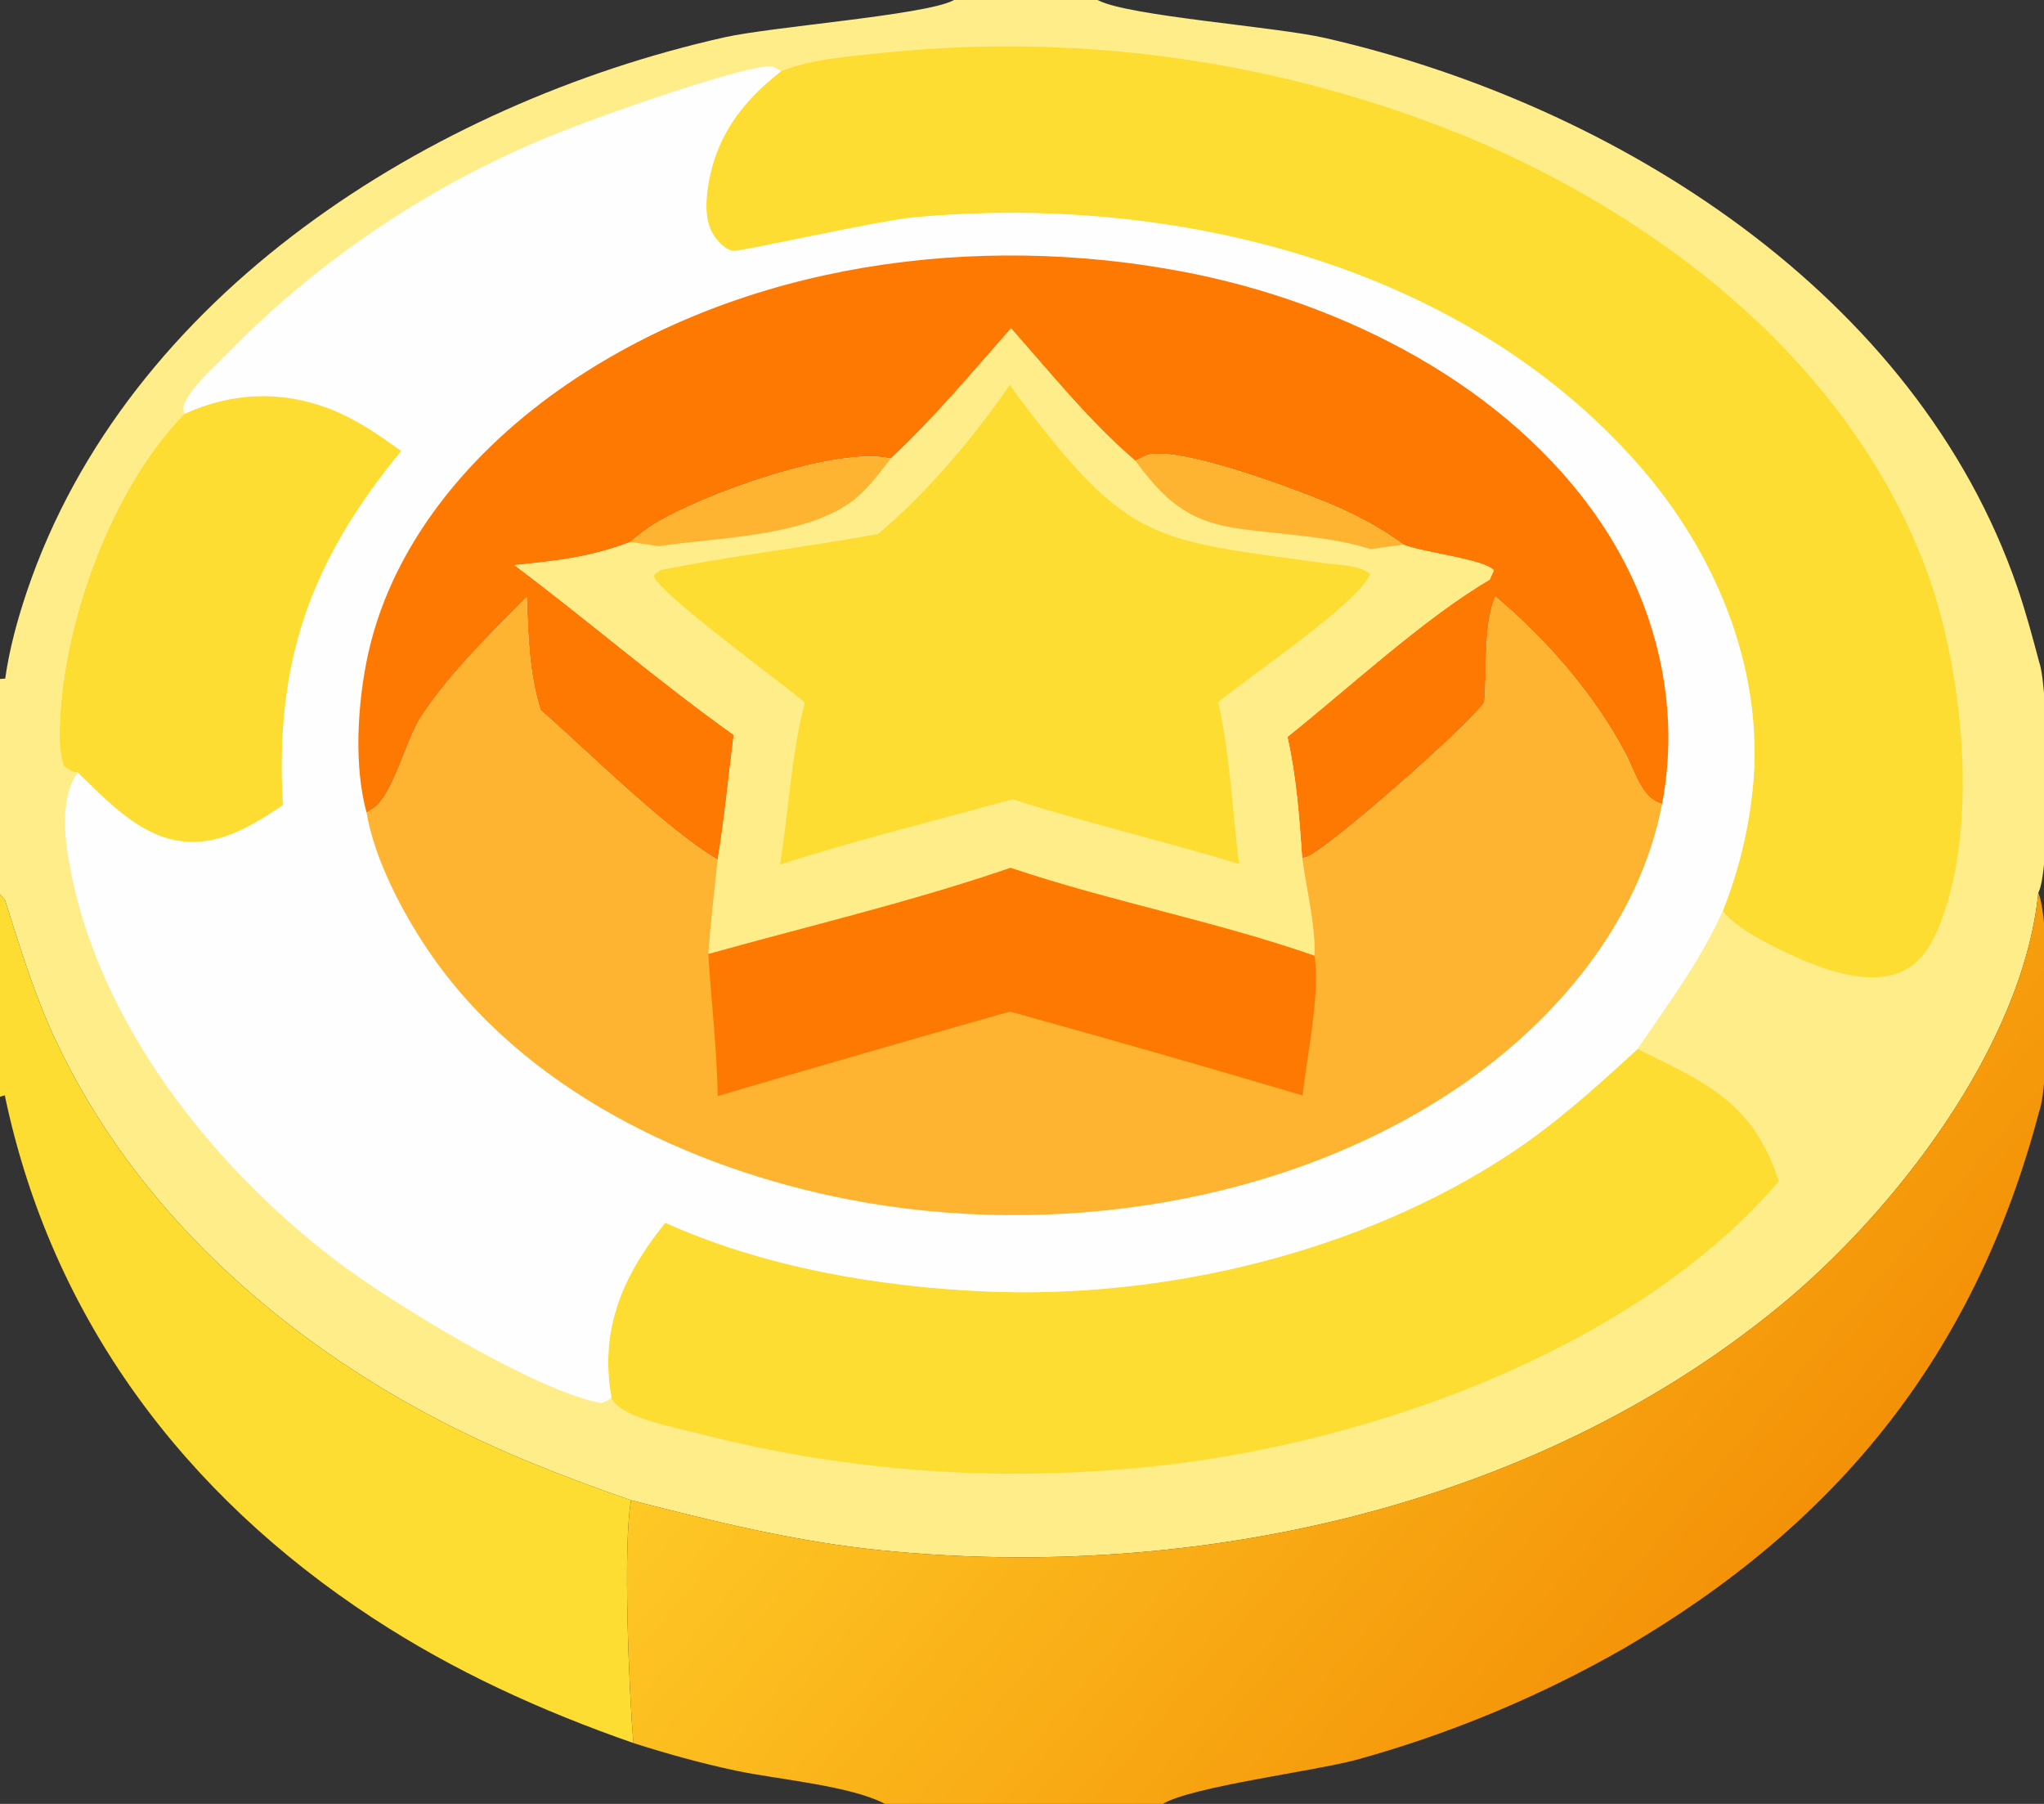 <?xml version="1.0" encoding="utf-8" ?>
<svg xmlns="http://www.w3.org/2000/svg" xmlns:xlink="http://www.w3.org/1999/xlink" width="119" height="105">
	<rect width="100%" height="100%" fill="#333333" stroke="none"/>
	<path fill="#FEED89" d="M0 0L55.544 0L63.899 0L118.562 0C118.82 0.393 118.938 0.767 118.967 1.234C119.431 8.639 119.019 17.656 119.015 25.218C119.013 28.309 119.436 35.376 118.893 38.019C118.856 38.199 118.793 38.372 118.72 38.54C119.296 40.124 119.395 50.438 118.695 51.908C118.686 51.926 118.677 51.943 118.669 51.96C119.383 53.618 119.341 63.012 118.719 64.699C119.297 66.293 119.284 103.53 118.743 104.678C118.691 104.79 118.63 104.896 118.562 105L67.695 105L51.525 105L0 105L0 63.835L0 52.048L0 51.097L0 39.521L0 0ZM36.742 87.324C36.258 89.912 36.623 98.475 36.874 101.456C38.845 102.087 40.813 102.632 42.837 103.064C45.217 103.572 49.504 103.929 51.525 105L67.695 105L118.562 105C118.63 104.896 118.691 104.79 118.743 104.678C119.284 103.53 119.297 66.293 118.719 64.699C119.341 63.012 119.383 53.618 118.669 51.96C117.78 60.863 110.307 70.55 103.558 76.073C89.223 87.804 69.49 92.068 51.313 90.24C46.322 89.739 41.584 88.565 36.742 87.324ZM0 52.048L0 63.835L0 105L51.525 105C49.504 103.929 45.217 103.572 42.837 103.064C40.813 102.632 38.845 102.087 36.874 101.456C36.623 98.475 36.258 89.912 36.742 87.324C32.931 86.01 29.206 84.557 25.624 82.698C16.18 77.797 7.877 70.366 3.28 60.636C2.015 57.961 1.185 55.205 0.294 52.396L0 52.048ZM0 0L0 39.521L0.303 39.498C0.544 37.785 1.014 36.062 1.567 34.425C7.407 17.141 25.07 6.01 42.185 2.171C44.967 1.548 53.792 0.886 55.484 0.032C55.504 0.021 55.524 0.011 55.544 0L0 0ZM63.899 0L63.964 0.032C65.793 0.945 74.267 1.553 77.142 2.21C94.1 6.083 111.579 17.102 117.452 34.198C117.941 35.624 118.333 37.084 118.72 38.54C118.793 38.372 118.856 38.199 118.893 38.019C119.436 35.376 119.013 28.309 119.015 25.218C119.019 17.656 119.431 8.639 118.967 1.234C118.938 0.767 118.82 0.393 118.562 0L63.899 0Z"/>
	<path fill="#FEDD32" d="M95.334 61.06C99.2 62.969 101.986 64.093 103.484 68.538Q103.522 68.649 103.557 68.761C94.9 78.889 78.45 84.496 65.502 85.504Q62.349 85.778 59.184 85.781Q56.019 85.785 52.866 85.517Q49.712 85.25 46.594 84.713Q43.475 84.177 40.413 83.375C39.176 83.061 36.879 82.629 35.913 81.789C35.768 81.663 35.658 81.517 35.597 81.333Q35.517 80.875 35.469 80.413C35.101 76.822 36.524 73.887 38.734 71.173C44.469 73.761 51.186 74.91 57.446 75.174C67.845 75.613 79.238 72.889 87.943 67.137C90.637 65.357 92.964 63.237 95.334 61.06Z"/>
	<path fill="#FEDD32" d="M45.493 4.132C47.356 3.402 49.536 3.285 51.512 3.065Q53.723 2.839 55.943 2.752Q58.164 2.666 60.386 2.72Q62.607 2.773 64.821 2.967Q67.034 3.161 69.231 3.494Q71.429 3.827 73.6 4.298Q75.772 4.769 77.91 5.376Q80.047 5.983 82.143 6.723Q84.238 7.464 86.282 8.335C97.254 13.126 107.479 21.26 111.962 32.668C114.28 38.564 115.364 48.312 112.751 54.25C112.297 55.282 111.636 56.206 110.549 56.623C108.609 57.368 106.037 56.389 104.243 55.567C103.188 55.083 100.951 53.971 100.305 53.014Q101.04 51.163 101.491 49.224Q101.942 47.284 102.097 45.298C102.566 38.618 99.805 32.115 95.469 27.14C85.195 15.353 68.228 11.239 53.143 12.659C51.157 12.845 43.1 14.644 42.716 14.605C42.278 14.561 41.908 14.167 41.645 13.824C41.076 13.08 41.07 12.001 41.184 11.118C41.573 8.086 43.12 5.97 45.493 4.132Z"/>
	<path fill="#FEDD32" d="M0 52.048L0.294 52.396C1.185 55.205 2.015 57.961 3.28 60.636C7.877 70.366 16.18 77.797 25.624 82.698C29.206 84.557 32.931 86.01 36.742 87.324C36.258 89.912 36.623 98.475 36.874 101.456C31.534 99.595 26.444 97.285 21.704 94.181C10.736 87 2.992 76.739 0.279 63.755L0 63.835L0 52.048Z"/>
	<defs>
		<linearGradient id="gradient_0" gradientUnits="userSpaceOnUse" x1="98.672" y1="95.221" x2="59.137" y2="61.808">
			<stop offset="0" stop-color="#F49207"/>
			<stop offset="1" stop-color="#FEC825"/>
		</linearGradient>
	</defs>
	<path fill="url(#gradient_0)" d="M36.742 87.324C41.584 88.565 46.322 89.739 51.313 90.24C69.49 92.068 89.223 87.804 103.558 76.073C110.307 70.55 117.78 60.863 118.669 51.96C119.383 53.618 119.341 63.012 118.719 64.699C119.297 66.293 119.284 103.53 118.743 104.678C118.691 104.79 118.63 104.896 118.562 105L67.695 105L51.525 105C49.504 103.929 45.217 103.572 42.837 103.064C40.813 102.632 38.845 102.087 36.874 101.456C36.623 98.475 36.258 89.912 36.742 87.324ZM67.695 105L118.562 105C118.63 104.896 118.691 104.79 118.743 104.678C119.284 103.53 119.297 66.293 118.719 64.699C114.987 78.823 107 88.692 94.541 95.949Q90.859 98.056 86.942 99.686Q83.025 101.316 78.935 102.442C76.419 103.109 69.386 103.995 67.695 105Z"/>
	<path fill="#FEFEFE" d="M10.735 24.092C10.672 23.887 10.648 23.702 10.734 23.497C11.138 22.535 12.55 21.272 13.284 20.517Q15.403 18.36 17.741 16.444Q20.079 14.528 22.61 12.874Q25.14 11.22 27.834 9.847Q30.527 8.474 33.353 7.399C35.296 6.637 43.159 3.853 44.857 3.855C44.984 3.855 45.356 4.073 45.493 4.132C43.12 5.97 41.573 8.086 41.184 11.118C41.07 12.001 41.076 13.08 41.645 13.824C41.908 14.167 42.278 14.561 42.716 14.605C43.1 14.644 51.157 12.845 53.143 12.659C68.228 11.239 85.195 15.353 95.469 27.14C99.805 32.115 102.566 38.618 102.097 45.298Q101.942 47.284 101.491 49.224Q101.04 51.163 100.305 53.014C98.924 56.058 97.18 58.329 95.334 61.06C92.964 63.237 90.637 65.357 87.943 67.137C79.238 72.889 67.845 75.613 57.446 75.174C51.186 74.91 44.469 73.761 38.734 71.173C36.524 73.887 35.101 76.822 35.469 80.413Q35.517 80.875 35.597 81.333C35.476 81.52 35.206 81.586 35.005 81.665C31.207 80.993 22.73 75.8 19.501 73.331C11.993 67.59 5.128 58.758 3.869 49.16C3.7 47.872 3.713 46.034 4.533 44.966C4.17 44.955 3.986 44.792 3.713 44.575C3.558 44.078 3.48 43.587 3.475 43.065C3.409 36.888 6.352 28.546 10.735 24.092Z"/>
	<path fill="#FEDD32" d="M10.735 24.092C13.467 22.856 16.299 22.709 19.118 23.77C20.684 24.359 22.004 25.28 23.354 26.251C18.046 32.703 15.996 38.519 16.471 46.864C14.569 48.128 12.552 49.391 10.153 48.894C7.899 48.427 6.125 46.502 4.533 44.966C4.17 44.955 3.986 44.792 3.713 44.575C3.558 44.078 3.48 43.587 3.475 43.065C3.409 36.888 6.352 28.546 10.735 24.092Z"/>
	<path fill="#FE7901" d="M21.34 47.3C20.622 44.652 20.804 41.321 21.31 38.652C22.609 31.808 27.432 26.167 33.066 22.33C43.388 15.301 56.82 13.512 68.923 15.824C78.161 17.588 87.793 22.419 93.176 30.379C96.422 35.179 97.871 41.06 96.763 46.799C95.563 46.495 95.18 44.905 94.654 43.908C92.818 40.428 90.058 37.256 87.063 34.732C86.351 36.379 86.59 39.058 86.421 40.881C85.609 42.16 77.054 49.675 76.028 49.907C75.954 49.924 75.885 49.935 75.81 49.945C75.651 47.612 75.47 45.175 74.953 42.894C78.45 40.102 82.978 35.922 86.726 33.743L86.969 33.199C86.429 32.553 82.769 32.156 81.688 31.701C80.261 30.654 78.771 29.887 77.133 29.218C75.017 28.355 69.086 26.154 67.011 26.445C66.758 26.48 66.354 26.721 66.105 26.826C63.453 24.57 61.171 21.719 58.861 19.114C56.599 21.68 54.359 24.367 51.857 26.699C48.711 25.958 40.878 28.806 38.115 30.503C37.619 30.808 37.151 31.174 36.703 31.546C34.395 32.438 32.388 32.647 29.957 32.897C34.252 36.119 38.351 39.668 42.718 42.777C42.409 45.191 42.185 47.652 41.783 50.05C38.85 48.348 34.164 43.696 31.472 41.344C30.793 39.179 30.75 37.002 30.662 34.758C28.559 36.895 26.172 39.21 24.524 41.72C23.641 43.065 22.916 46.259 21.737 47.061C21.608 47.15 21.481 47.231 21.34 47.3Z"/>
	<path fill="#FEED89" d="M51.857 26.699C54.359 24.367 56.599 21.68 58.861 19.114C61.171 21.719 63.453 24.57 66.105 26.826C66.354 26.721 66.758 26.48 67.011 26.445C69.086 26.154 75.017 28.355 77.133 29.218C78.771 29.887 80.261 30.654 81.688 31.701C82.769 32.156 86.429 32.553 86.969 33.199L86.726 33.743C82.978 35.922 78.45 40.102 74.953 42.894C75.47 45.175 75.651 47.612 75.81 49.945C76.058 51.743 76.581 53.837 76.538 55.634C70.741 53.613 64.651 52.473 58.831 50.515C53.107 52.483 47.073 53.9 41.239 55.531C41.371 53.702 41.595 51.874 41.783 50.05C42.185 47.652 42.409 45.191 42.718 42.777C38.351 39.668 34.252 36.119 29.957 32.897C32.388 32.647 34.395 32.438 36.703 31.546C37.151 31.174 37.619 30.808 38.115 30.503C40.878 28.806 48.711 25.958 51.857 26.699Z"/>
	<path fill="#FEB431" d="M36.703 31.546C37.151 31.174 37.619 30.808 38.115 30.503C40.878 28.806 48.711 25.958 51.857 26.699C51.197 27.521 50.51 28.492 49.666 29.131C46.842 31.271 41.754 31.271 38.348 31.793L36.703 31.546Z"/>
	<path fill="#FEB431" d="M66.105 26.826C66.354 26.721 66.758 26.48 67.011 26.445C69.086 26.154 75.017 28.355 77.133 29.218C78.771 29.887 80.261 30.654 81.688 31.701L79.79 31.96C77.381 31.186 74.486 31.123 71.972 30.746C69.108 30.317 67.75 29.052 66.105 26.826Z"/>
	<path fill="#FEDD32" d="M58.793 22.394Q59.07 22.82 59.376 23.226C65.737 31.619 67.084 31.413 77.135 32.785C77.901 32.889 79.188 32.894 79.775 33.412C79.027 35.154 72.705 39.378 70.925 40.87C71.615 43.953 71.737 47.157 72.135 50.287C67.767 48.95 63.291 47.919 58.948 46.517C54.449 47.766 49.849 48.892 45.407 50.323C45.93 47.237 46.054 43.901 46.863 40.898C45.636 39.827 38.202 34.437 38.05 33.495L38.451 33.183C42.629 32.345 46.914 31.857 51.117 31.081C53.937 28.735 56.726 25.416 58.793 22.394Z"/>
	<path fill="#FEB431" d="M87.063 34.732C90.058 37.256 92.818 40.428 94.654 43.908C95.18 44.905 95.563 46.495 96.763 46.799C95.447 53.682 90.572 59.447 84.903 63.291C74.845 70.111 61.279 72.112 49.44 69.825C40.103 68.021 30.37 63.374 24.919 55.307C23.396 53.052 21.803 50.005 21.34 47.3C21.481 47.231 21.608 47.15 21.737 47.061C22.916 46.259 23.641 43.065 24.524 41.72C26.172 39.21 28.559 36.895 30.662 34.758C30.75 37.002 30.793 39.179 31.472 41.344C34.164 43.696 38.85 48.348 41.783 50.05C41.595 51.874 41.371 53.702 41.239 55.531C47.073 53.9 53.107 52.483 58.831 50.515C64.651 52.473 70.741 53.613 76.538 55.634C76.581 53.837 76.058 51.743 75.81 49.945C75.885 49.935 75.954 49.924 76.028 49.907C77.054 49.675 85.609 42.16 86.421 40.881C86.59 39.058 86.351 36.379 87.063 34.732Z"/>
	<path fill="#FE7901" d="M58.831 50.515C64.651 52.473 70.741 53.613 76.538 55.634C76.852 58.049 76.095 61.321 75.837 63.762Q67.339 61.243 58.796 58.879Q50.278 61.293 41.785 63.794C41.74 61.049 41.407 58.274 41.239 55.531C47.073 53.9 53.107 52.483 58.831 50.515Z"/>
</svg>
